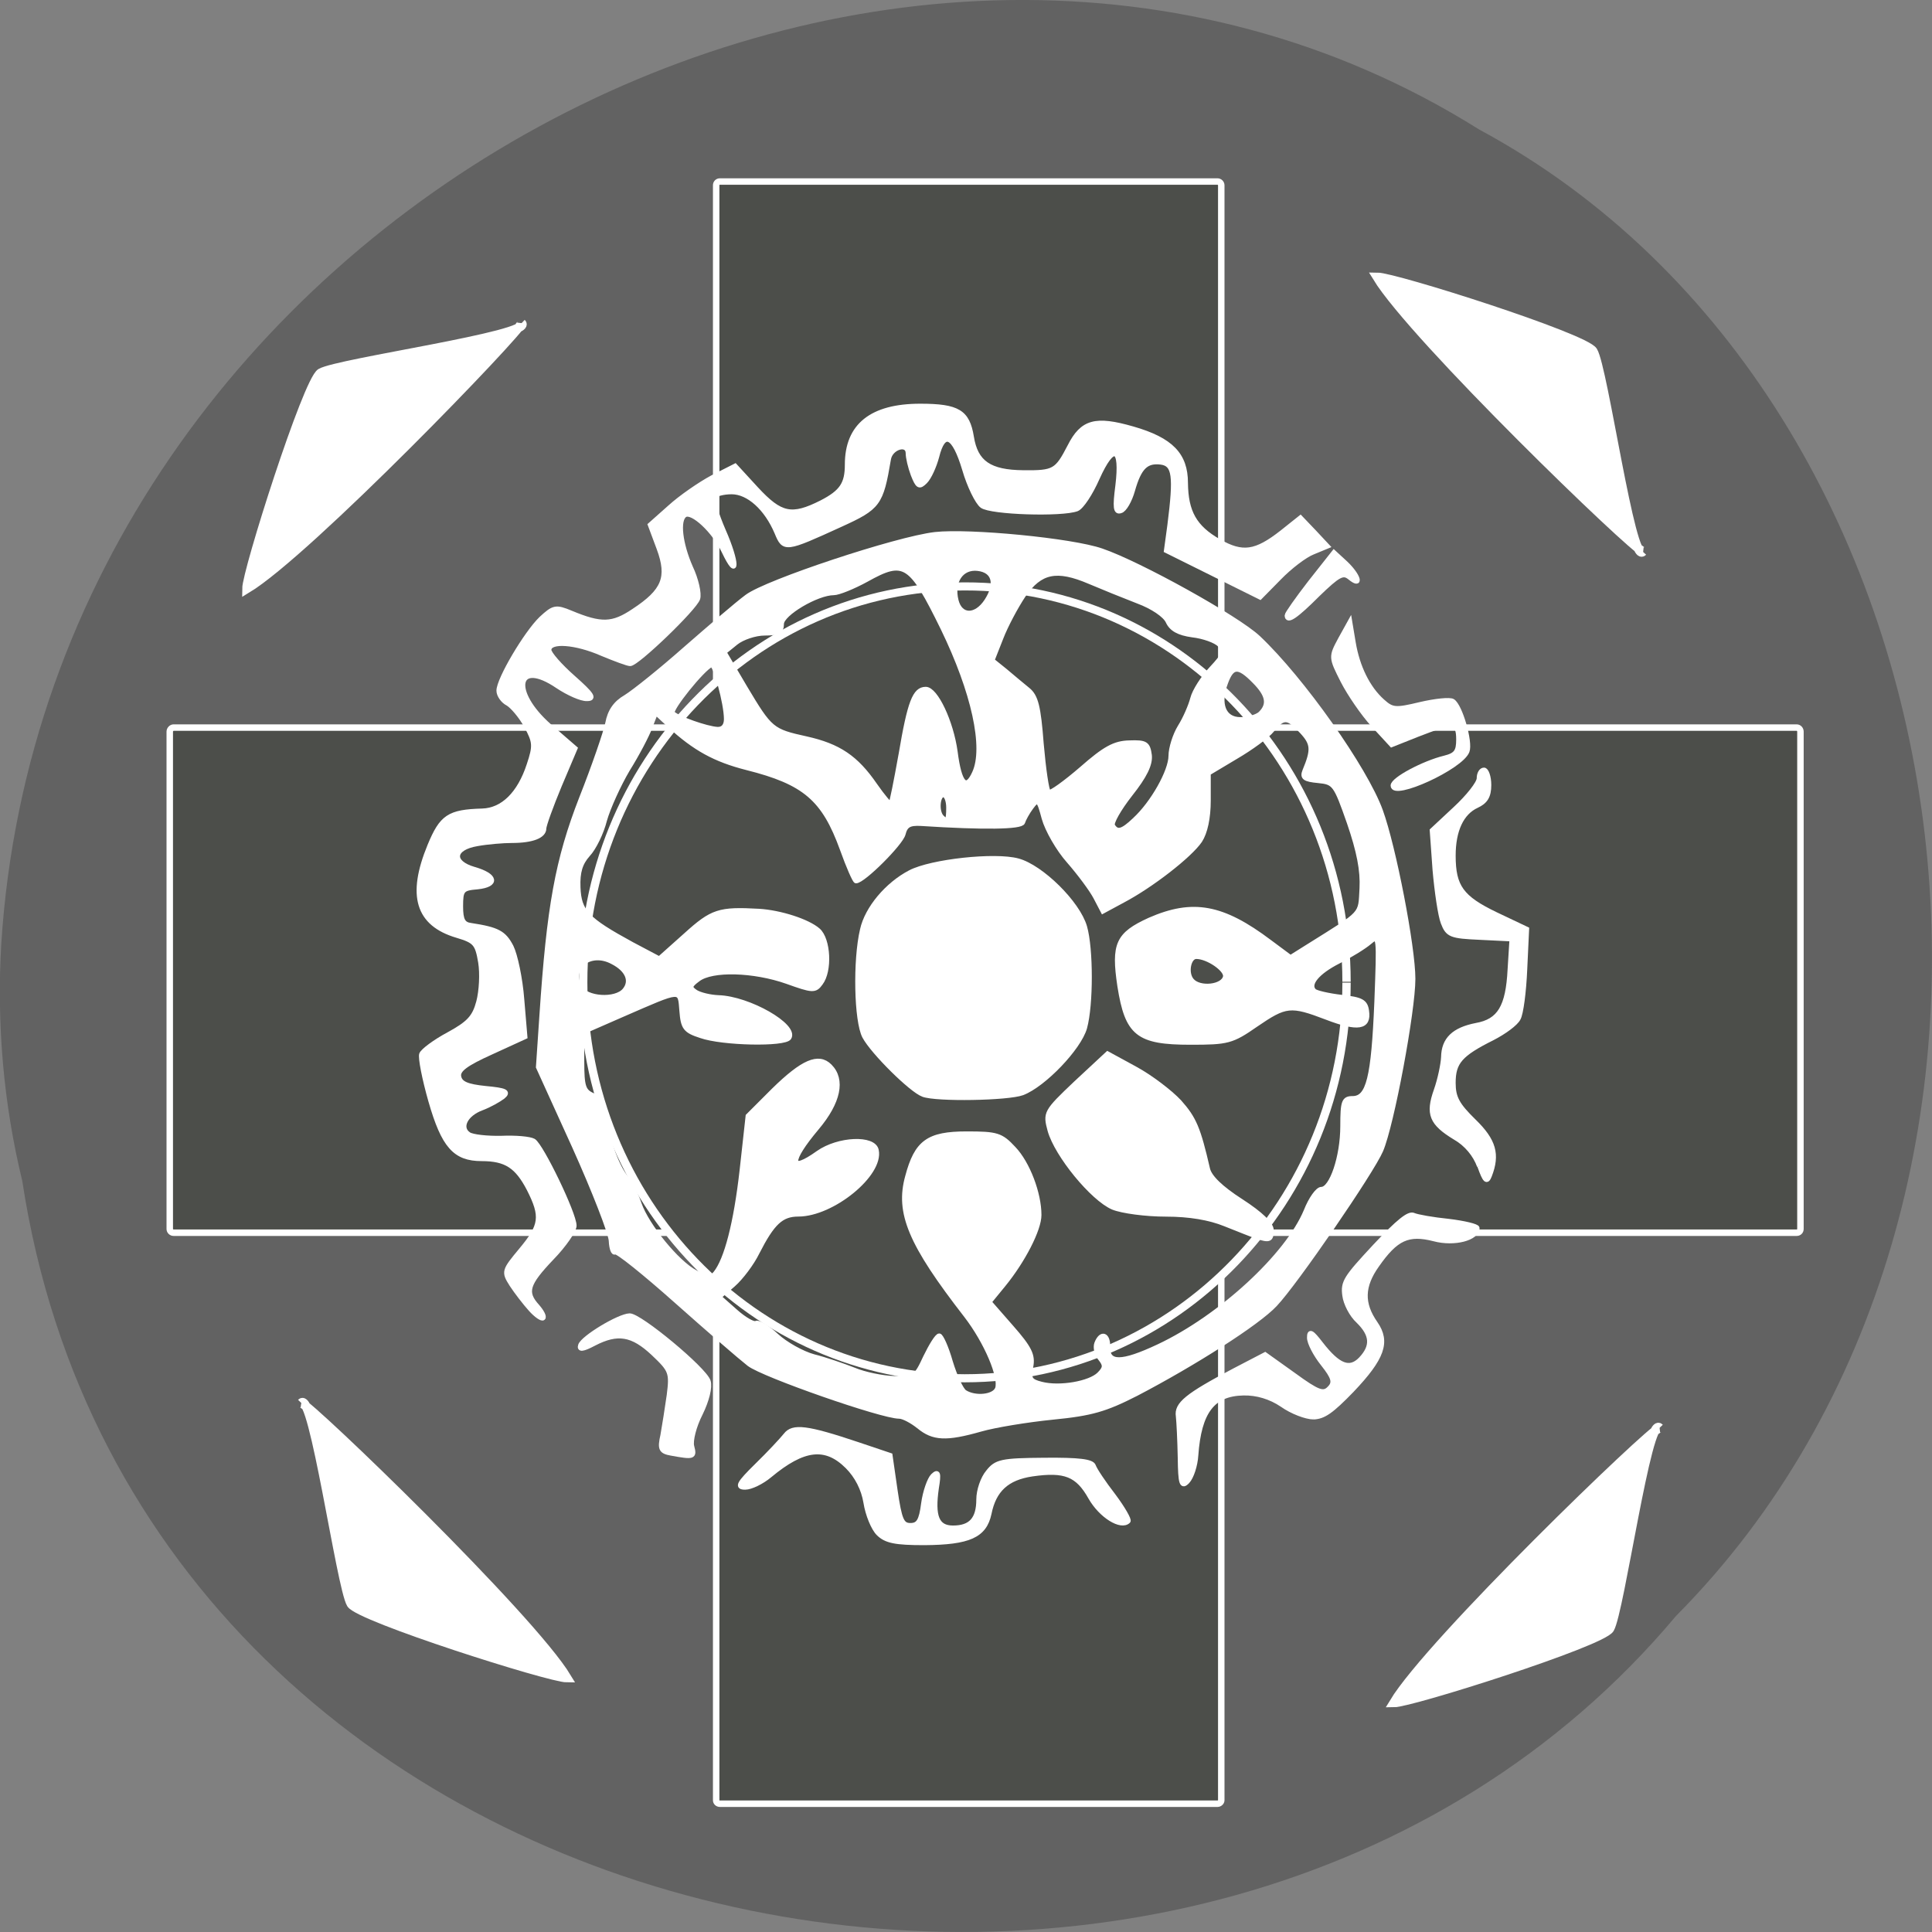 <svg xmlns="http://www.w3.org/2000/svg" viewBox="0 0 24 24"><rect x="0" y="0" width="24" height="24" fill="#808080" stroke="none"/><path d="m 0.277 14.672 c 1.488 9.758 14.707 12.367 20.543 5.402 c 5.137 -5.172 3.855 -15.07 -2.445 -18.465 c -7.238 -4.543 -17.781 1.07 -18.359 10.113 c -0.059 0.988 0.027 1.992 0.262 2.953" fill="#626262"/><g stroke="#fff"><g fill="#4c4e4a"><path d="m -25.415 -387.83 h 213.42 c 0.25 0 0.458 0.25 0.458 0.5 v 65.75 c 0 0.292 -0.208 0.5 -0.458 0.5 h -213.42 c -0.292 0 -0.5 -0.208 -0.5 -0.5 v -65.75 c 0 -0.25 0.208 -0.5 0.5 -0.5" transform="matrix(0 0.094 -0.094 0 -21.285 4.691)" stroke-width="0.854"/><path d="m 249.37 46.25 h 214.5 c 0.292 0 0.5 0.25 0.5 0.542 v 65.71 c 0 0.292 -0.208 0.5 -0.5 0.5 h -214.5 c -0.25 0 -0.5 -0.208 -0.5 -0.5 v -65.71 c 0 -0.292 0.25 -0.542 0.5 -0.542" transform="matrix(0.094 0 0 0.094 -21.285 4.691)" stroke-width="0.856"/></g><g fill="#fff" stroke-width="0.594" transform="matrix(0.094 0 0 0.094 0.376 -1)"><path d="m 66.11 183.66 c -0.75 -0.833 -1.875 -2.292 -2.5 -3.25 c -1.083 -1.708 -1.042 -1.833 1.25 -4.583 c 2.708 -3.25 2.875 -4.417 1.042 -8.04 c -1.583 -3.042 -3.042 -4 -6.25 -4 c -3.542 0 -5.04 -1.708 -6.75 -7.667 c -0.833 -2.917 -1.375 -5.708 -1.208 -6.167 c 0.167 -0.458 1.792 -1.667 3.583 -2.625 c 2.667 -1.458 3.417 -2.25 3.958 -4.292 c 0.375 -1.417 0.5 -3.75 0.25 -5.25 c -0.417 -2.458 -0.708 -2.792 -3.083 -3.5 c -5.208 -1.542 -6.333 -5.292 -3.625 -11.875 c 1.583 -3.833 2.542 -4.5 6.958 -4.625 c 2.708 -0.083 4.917 -2.25 6.167 -6.083 c 0.833 -2.5 0.792 -3 -0.333 -5.083 c -0.708 -1.292 -1.833 -2.625 -2.458 -3 c -0.667 -0.333 -1.208 -1.125 -1.208 -1.708 c 0 -1.5 3.625 -7.625 5.625 -9.542 c 1.625 -1.5 1.917 -1.583 3.917 -0.75 c 4 1.667 5.5 1.625 8.292 -0.25 c 4 -2.625 4.75 -4.417 3.333 -8.25 l -1.167 -3.125 l 2.625 -2.333 c 1.417 -1.292 3.958 -3.042 5.583 -3.917 l 3.042 -1.542 l 2.792 3.042 c 3.208 3.458 4.667 3.792 8.625 1.792 c 2.667 -1.375 3.375 -2.458 3.375 -5 c 0 -5.167 3.25 -7.75 9.667 -7.75 c 5 0 6.25 0.792 6.792 4.083 c 0.542 3.417 2.375 4.667 6.833 4.708 c 4.083 0.042 4.417 -0.167 6.125 -3.458 c 1.667 -3.292 3.417 -3.75 8.333 -2.333 c 5.083 1.458 7 3.458 7 7.167 c 0.042 3.833 1.167 5.875 4.375 7.708 c 3.125 1.792 4.875 1.542 8.333 -1.167 l 2.458 -1.958 l 1.792 1.875 l 1.792 1.917 l -1.917 0.792 c -1.083 0.417 -3.083 1.958 -4.458 3.375 l -2.542 2.583 l -12.417 -6.167 l 0.458 -3.375 c 0.833 -6.542 0.625 -8.04 -1.125 -8.292 c -1.958 -0.25 -2.875 0.625 -3.75 3.708 c -0.375 1.333 -1.083 2.583 -1.583 2.708 c -0.708 0.25 -0.792 -0.458 -0.417 -3.333 c 0.625 -5.167 -0.583 -5.625 -2.667 -1 c -0.875 2 -2.083 3.833 -2.708 4.083 c -2 0.75 -11.375 0.458 -12.542 -0.417 c -0.625 -0.458 -1.708 -2.667 -2.333 -4.833 c -1.375 -4.583 -2.75 -5.208 -3.625 -1.667 c -0.333 1.25 -1 2.75 -1.542 3.292 c -0.792 0.792 -1 0.667 -1.625 -0.917 c -0.375 -1 -0.667 -2.25 -0.667 -2.833 c 0 -1.458 -2.292 -0.792 -2.542 0.792 c -1 5.917 -1.333 6.375 -6.375 8.667 c -7.292 3.333 -7.458 3.375 -8.417 1.042 c -1.375 -3.25 -3.75 -5.375 -5.958 -5.375 c -1.125 0 -2.167 0.292 -2.375 0.625 c -0.25 0.333 0.375 2.333 1.292 4.458 c 1.875 4.25 1.917 6.708 0.042 2.75 c -1.292 -2.708 -4.167 -5.375 -5.125 -4.792 c -1 0.625 -0.625 3.792 0.75 6.917 c 0.75 1.583 1.167 3.458 0.958 4.125 c -0.417 1.292 -8.04 8.625 -8.958 8.625 c -0.333 0 -2 -0.625 -3.708 -1.333 c -3.5 -1.542 -7 -1.792 -7 -0.5 c 0 0.458 1.417 2.083 3.167 3.625 c 2.542 2.25 2.917 2.833 1.833 2.833 c -0.75 0.042 -2.5 -0.75 -3.875 -1.667 c -5.458 -3.708 -6.292 0.667 -1.083 5.25 l 3.417 2.958 l -2.083 4.917 c -1.125 2.708 -2.042 5.25 -2.042 5.667 c 0 1 -1.542 1.625 -4.25 1.625 c -1.125 0 -3.208 0.167 -4.583 0.417 c -3.25 0.542 -3.458 2.458 -0.417 3.333 c 2.917 0.833 3.167 2.083 0.458 2.375 c -2.042 0.167 -2.208 0.375 -2.208 2.542 c 0 1.792 0.292 2.375 1.333 2.5 c 3.542 0.542 4.375 1 5.333 2.833 c 0.542 1.083 1.208 4.208 1.417 6.958 l 0.417 4.958 l -4.458 2.042 c -3.417 1.542 -4.458 2.333 -4.292 3.208 c 0.167 0.917 1.083 1.292 3.5 1.542 c 2.667 0.25 3.125 0.458 2.333 1.125 c -0.542 0.417 -1.792 1.125 -2.792 1.5 c -2.167 0.792 -3.042 2.583 -1.75 3.458 c 0.5 0.333 2.458 0.542 4.333 0.5 c 1.875 -0.083 3.75 0.083 4.25 0.375 c 1.042 0.667 5.375 9.625 5.375 11.208 c 0 0.625 -1.333 2.583 -3 4.292 c -3.25 3.417 -3.583 4.5 -1.875 6.375 c 0.583 0.667 0.958 1.375 0.75 1.542 c -0.167 0.167 -0.917 -0.333 -1.667 -1.167"/><path d="m 180.07 114.46 c 0 -0.833 4.083 -3 6.833 -3.667 c 1.5 -0.375 1.833 -0.833 1.833 -2.417 c 0 -2.417 -0.708 -2.5 -5.375 -0.667 l -3.458 1.375 l -2.458 -2.667 c -1.333 -1.458 -3.125 -4.083 -4 -5.792 c -1.583 -3.125 -1.583 -3.167 -0.333 -5.5 l 1.292 -2.333 l 0.458 2.75 c 0.542 3.25 1.917 6.04 3.833 7.75 c 1.292 1.167 1.708 1.208 5 0.417 c 1.958 -0.458 3.917 -0.667 4.292 -0.417 c 1 0.625 2.375 5.417 1.917 6.625 c -0.792 2.125 -9.833 6.25 -9.833 4.542"/><path d="m 166.07 91.96 c 0 -0.208 1.375 -2.167 3.083 -4.375 l 3.125 -3.958 l 1.583 1.458 c 1.708 1.625 2.167 3.25 0.5 1.875 c -0.875 -0.708 -1.5 -0.375 -4.208 2.25 c -2.917 2.917 -4.083 3.708 -4.083 2.75"/><path d="m 191.49 164.75 c -0.542 -1.5 -1.708 -2.917 -3.167 -3.75 c -3.167 -1.917 -3.667 -3.125 -2.542 -6.292 c 0.5 -1.417 0.917 -3.417 0.958 -4.375 c 0.042 -2.333 1.375 -3.625 4.333 -4.208 c 3.083 -0.542 4.208 -2.417 4.458 -7.375 l 0.25 -4 l -4.208 -0.208 c -3.833 -0.167 -4.25 -0.333 -4.875 -1.958 c -0.375 -0.958 -0.833 -4.125 -1.083 -6.958 l -0.375 -5.25 l 3.083 -2.875 c 1.708 -1.583 3.125 -3.375 3.125 -4 c 0 -0.625 0.292 -1.125 0.667 -1.125 c 0.333 0 0.667 0.917 0.667 2 c 0 1.5 -0.458 2.208 -1.625 2.75 c -2 0.917 -3.083 3.25 -3.083 6.583 c 0 4.125 1.083 5.583 5.583 7.75 l 4.125 1.958 l -0.25 5.333 c -0.125 2.917 -0.5 5.875 -0.875 6.5 c -0.333 0.667 -1.875 1.792 -3.417 2.583 c -4.25 2.125 -5.167 3.167 -5.167 5.917 c 0 1.958 0.542 2.917 2.708 5.04 c 2.667 2.583 3.167 4.417 2.083 7.208 c -0.375 0.958 -0.625 0.75 -1.333 -1.25"/></g><path d="m 177.63 134.84 c 0 24.02 -18.314 43.491 -40.888 43.491 c -22.574 -0.035 -40.855 -19.507 -40.855 -43.526 c 0 -24.05 18.281 -43.526 40.855 -43.526 c 22.574 -0.035 40.888 19.437 40.888 43.46" transform="matrix(0.116 0 0 0.113 -3.878 -3.03)" fill="#4c4e4a" stroke-width="0.89"/><g fill="#fff"><g stroke-width="0.594"><g transform="matrix(0.094 0 0 0.094 0.376 -1)"><path d="m 117.99 155.29 c -1.542 -0.542 -6.667 -5.625 -7.75 -7.667 c -1.083 -2.042 -1.25 -10.08 -0.292 -14.12 c 0.625 -2.833 3.292 -6 6.333 -7.583 c 2.792 -1.458 11.208 -2.375 14.25 -1.542 c 3.083 0.833 7.917 5.583 8.833 8.75 c 0.833 2.917 0.833 10.292 0 13.333 c -0.75 2.667 -5.417 7.542 -8.25 8.625 c -1.917 0.708 -11.333 0.875 -13.13 0.208"/><path d="m 117.41 199.16 c -0.875 -0.708 -2.042 -1.333 -2.583 -1.333 c -2.292 0 -17.917 -5.458 -19.833 -6.917 c -1.125 -0.875 -5.458 -4.625 -9.625 -8.333 c -4.167 -3.708 -7.792 -6.625 -8.08 -6.458 c -0.25 0.167 -0.5 -0.5 -0.542 -1.5 c -0.042 -1 -2.208 -6.583 -4.833 -12.417 l -4.792 -10.542 l 0.458 -6.792 c 0.958 -14.417 2.083 -20.625 5.25 -28.75 c 1.667 -4.208 3.208 -8.708 3.458 -9.917 c 0.292 -1.583 1.042 -2.667 2.417 -3.458 c 1.083 -0.667 4.625 -3.5 7.875 -6.375 c 3.25 -2.833 6.875 -5.958 8.125 -6.875 c 2.583 -1.958 19.792 -7.667 24.875 -8.25 c 4.542 -0.5 18.04 0.792 22 2.167 c 5 1.708 17.917 8.875 20.708 11.5 c 5.792 5.458 14.167 17.333 16.17 22.875 c 1.75 4.833 4.292 18 4.292 22.21 c 0 4.25 -2.792 19.25 -4.25 22.667 c -1.208 2.833 -11.333 17.583 -14 20.375 c -2.292 2.458 -10.75 7.833 -18.333 11.792 c -4.083 2.083 -5.917 2.625 -11.04 3.125 c -3.333 0.333 -7.667 1.042 -9.542 1.583 c -4.542 1.292 -6.25 1.208 -8.167 -0.375 m 10.375 -5 c 0.542 -1.5 -1.458 -6.208 -4.125 -9.667 c -7.375 -9.5 -9.08 -13.583 -7.75 -18.375 c 1.208 -4.542 2.75 -5.667 7.833 -5.667 c 4 0 4.542 0.167 6.208 1.958 c 1.875 1.958 3.375 5.958 3.375 8.792 c 0 1.917 -2.125 6.04 -4.708 9.208 l -1.875 2.292 l 2.917 3.333 c 2.417 2.75 2.875 3.708 2.583 5.208 c -0.333 1.583 -0.125 1.917 1.375 2.292 c 2.417 0.625 6.417 -0.083 7.625 -1.292 c 0.833 -0.833 0.833 -1.208 0.167 -2.042 c -0.5 -0.583 -0.708 -1.5 -0.5 -2.042 c 0.583 -1.5 1.542 -1.208 1.5 0.458 c -0.083 2.25 1.792 2.25 6.667 -0.042 c 8.167 -3.833 17.04 -12 19.5 -17.917 c 0.625 -1.583 1.542 -2.875 2.042 -2.875 c 1.333 0 2.792 -4.25 2.792 -8.333 c 0 -3.25 0.167 -3.667 1.333 -3.667 c 2.083 0 2.75 -2.708 3.167 -12.708 c 0.333 -8.792 0.333 -8.958 -0.917 -7.917 c -0.667 0.583 -2.542 1.75 -4.125 2.542 c -2.792 1.417 -4.083 3 -3.208 3.875 c 0.25 0.25 1.875 0.625 3.625 0.833 c 2.625 0.292 3.167 0.583 3.333 1.833 c 0.333 2.208 -1.167 2.458 -5.292 0.875 c -4.792 -1.833 -5.417 -1.75 -9.375 0.958 c -3.167 2.208 -3.75 2.333 -8.625 2.333 c -6.958 0 -8.375 -1.125 -9.375 -7.458 c -0.833 -5.542 -0.25 -6.833 3.958 -8.75 c 5.708 -2.5 9.625 -1.792 15.875 2.917 l 2.75 2.042 l 2.458 -1.542 c 7.25 -4.542 6.75 -4 6.958 -7.583 c 0.125 -2.333 -0.375 -4.917 -1.667 -8.667 c -1.792 -5.125 -1.958 -5.333 -4.083 -5.542 c -1.792 -0.167 -2.167 -0.417 -1.792 -1.333 c 1.167 -2.792 1.083 -3.583 -0.375 -5.167 c -1.875 -2 -2.417 -2.042 -3.917 -0.208 c -0.625 0.792 -2.792 2.375 -4.792 3.542 l -3.625 2.167 v 3.583 c 0 2.333 -0.417 4.25 -1.125 5.333 c -1.333 1.958 -6.417 5.917 -10.208 7.917 l -2.625 1.417 l -0.958 -1.833 c -0.542 -1.042 -2.125 -3.167 -3.542 -4.792 c -1.417 -1.583 -2.875 -4.167 -3.292 -5.667 c -0.667 -2.5 -0.792 -2.625 -1.667 -1.458 c -0.5 0.667 -1 1.583 -1.125 2 c -0.25 0.625 -5.083 0.708 -13.458 0.167 c -1.542 -0.083 -2.042 0.208 -2.333 1.375 c -0.333 1.25 -5.292 6.208 -6.25 6.208 c -0.167 0 -1 -1.875 -1.833 -4.208 c -2.417 -6.667 -4.958 -8.833 -12.583 -10.75 c -4.25 -1.083 -6.875 -2.542 -10.25 -5.625 l -1.792 -1.667 l -0.75 1.917 c -0.375 1.042 -1.708 3.583 -2.958 5.583 c -1.208 2.042 -2.583 5.083 -3.042 6.708 c -0.417 1.667 -1.417 3.708 -2.208 4.542 c -1 1.125 -1.375 2.292 -1.292 4.333 c 0.125 3.208 1.125 4.25 7.083 7.5 l 3.625 1.917 l 3.5 -3.125 c 3.5 -3.167 4.417 -3.458 9.667 -3.167 c 2.792 0.167 6.458 1.333 7.833 2.542 c 1.375 1.208 1.583 5.375 0.333 7 c -0.75 1.042 -1.083 1 -4.458 -0.208 c -4.375 -1.542 -9.917 -1.708 -11.75 -0.292 c -1.125 0.833 -1.167 1.083 -0.292 1.667 c 0.542 0.333 1.875 0.667 3 0.708 c 4 0.125 10.333 3.75 9.333 5.333 c -0.583 0.917 -8.833 0.75 -11.667 -0.25 c -2.083 -0.667 -2.375 -1.083 -2.542 -3.292 c -0.25 -2.958 0.125 -2.958 -7.833 0.5 l -5.333 2.333 v 3.833 c 0 3.375 0.208 3.958 1.5 4.5 c 1.083 0.5 1.5 1.25 1.542 2.708 c 0.042 2.417 1.5 6.667 2.833 8.208 c 0.5 0.625 1.292 2.167 1.708 3.417 c 1 2.875 5 7.792 7.417 9.04 c 1.542 0.833 2.042 0.833 2.625 0.125 c 1.458 -1.792 2.708 -6.625 3.5 -13.625 l 0.792 -7.167 l 3.417 -3.417 c 3.833 -3.75 5.917 -4.667 7.417 -3.167 c 1.792 1.792 1.167 4.75 -1.708 8.167 c -3.75 4.458 -3.667 6.04 0.167 3.292 c 2.667 -1.875 7.375 -2.083 7.708 -0.333 c 0.667 3.167 -5.833 8.458 -10.333 8.458 c -2.25 0 -3.417 1.125 -5.417 5.04 c -0.708 1.458 -2.167 3.375 -3.167 4.25 l -1.875 1.625 l 2.167 1.917 c 1.167 1.042 2.417 1.75 2.708 1.542 c 0.333 -0.167 1.542 0.583 2.708 1.667 c 1.167 1.083 3.375 2.333 4.917 2.75 c 1.5 0.375 3.917 1.208 5.292 1.75 c 1.375 0.583 3.792 1.083 5.333 1.125 c 2.667 0.042 2.875 -0.083 4.125 -2.792 c 0.75 -1.542 1.542 -2.833 1.833 -2.833 c 0.25 0 0.958 1.542 1.5 3.458 c 0.583 1.917 1.417 3.708 1.875 4 c 1.375 0.875 3.875 0.625 4.292 -0.458 m -49.25 -52.667 c 1 -1.208 0.375 -2.708 -1.583 -3.708 c -2.917 -1.583 -5.792 0.625 -4.333 3.333 c 0.833 1.542 4.75 1.792 5.917 0.375 m 79.38 -1.792 c 0.167 -0.917 -2.292 -2.625 -3.833 -2.625 c -1 0 -1.417 2.167 -0.583 3.125 c 1 1.208 4.167 0.875 4.417 -0.5 m -12 -20.708 c 2.417 -2.208 4.792 -6.458 4.792 -8.458 c 0 -1 0.542 -2.75 1.208 -3.833 c 0.708 -1.125 1.417 -2.792 1.667 -3.75 c 0.25 -1 1.375 -2.75 2.5 -3.958 c 1.75 -1.875 1.917 -2.333 1.083 -3.125 c -0.5 -0.542 -2.125 -1.125 -3.583 -1.292 c -1.833 -0.25 -2.792 -0.792 -3.25 -1.792 c -0.375 -0.833 -2.042 -1.958 -3.958 -2.667 c -1.833 -0.708 -4.708 -1.875 -6.375 -2.583 c -4.375 -1.875 -6.542 -1.417 -8.75 1.792 c -1 1.5 -2.333 4 -2.958 5.625 l -1.167 2.958 l 1.708 1.375 c 0.917 0.792 2.25 1.875 3 2.5 c 1.083 0.875 1.417 2.25 1.792 7.167 c 0.292 3.333 0.708 6.208 0.958 6.375 c 0.25 0.167 2.208 -1.25 4.333 -3.083 c 3.083 -2.708 4.375 -3.417 6.333 -3.458 c 2.167 -0.083 2.458 0.125 2.667 1.667 c 0.125 1.208 -0.625 2.75 -2.542 5.167 c -1.5 1.917 -2.542 3.75 -2.333 4.125 c 0.583 0.958 1.25 0.792 2.875 -0.75 m -24.583 -1.625 c 0 -0.917 -0.292 -1.667 -0.667 -1.667 c -0.75 0 -0.917 2.208 -0.208 2.917 c 0.708 0.708 0.875 0.5 0.875 -1.25 m -6.292 -7.04 c 1.167 -6.917 1.833 -8.625 3.292 -8.625 c 1.333 0 3.375 4.333 3.917 8.292 c 0.542 4.208 1.417 5.167 2.5 2.792 c 1.542 -3.333 -0.083 -10.708 -4.167 -19.12 c -4.25 -8.667 -5.083 -9.208 -10.08 -6.417 c -1.75 0.958 -3.708 1.75 -4.333 1.75 c -2.208 0 -6.875 2.75 -6.875 4.083 c 0 1 -0.458 1.25 -2.25 1.25 c -1.25 0 -2.958 0.583 -3.792 1.25 l -1.542 1.25 l 2.75 4.667 c 3.333 5.583 3.542 5.75 8.08 6.75 c 4.292 0.958 6.583 2.5 9.08 6.125 c 1.042 1.5 2 2.625 2.083 2.5 c 0.125 -0.125 0.708 -3.042 1.333 -6.542 m -23.08 -4.667 c 0 -2.083 -1.458 -7.375 -1.958 -7.167 c -1.167 0.5 -5.542 5.958 -5.125 6.375 c 0.667 0.708 4.5 2.042 5.917 2.125 c 0.75 0.042 1.167 -0.458 1.167 -1.333 m 70.62 -0.75 c 1.208 -1.208 0.958 -2.458 -0.833 -4.25 c -2.083 -2.125 -2.917 -2.083 -3.75 0.167 c -1.083 2.833 -0.292 4.875 1.917 4.875 c 1.042 0 2.25 -0.375 2.667 -0.792 m -36.21 -14.875 c 1.458 -2.25 1 -4 -1.167 -4.25 c -2.167 -0.25 -3.458 1.708 -2.833 4.208 c 0.542 2.167 2.583 2.208 4 0.042"/><path d="m 162.03 174.04 c -0.542 -0.208 -2.375 -0.917 -4.125 -1.625 c -2.042 -0.833 -4.708 -1.292 -7.833 -1.292 c -2.625 0 -5.792 -0.417 -7 -0.917 c -2.708 -1.167 -7.417 -6.917 -8.333 -10.167 c -0.625 -2.333 -0.583 -2.458 3.458 -6.292 l 4.167 -3.875 l 3.667 2 c 2 1.083 4.625 3.083 5.833 4.375 c 1.958 2.208 2.5 3.458 3.75 8.875 c 0.25 1.083 1.75 2.542 4.417 4.25 c 2.583 1.667 4 3.042 4 3.833 c 0 1.292 -0.25 1.417 -2 0.833"/><path d="m 84.7 202.71 c -1.375 -0.25 -1.542 -0.583 -1.125 -2.417 c 0.208 -1.167 0.583 -3.542 0.833 -5.292 c 0.375 -3 0.25 -3.292 -2.083 -5.5 c -2.75 -2.583 -4.708 -2.917 -7.833 -1.292 c -1.5 0.792 -2 0.833 -1.792 0.208 c 0.333 -1 5.083 -3.875 6.5 -3.917 c 1.333 -0.042 9.917 7.083 10.417 8.667 c 0.25 0.792 -0.167 2.5 -1.042 4.292 c -0.833 1.625 -1.333 3.583 -1.125 4.333 c 0.375 1.417 0.208 1.458 -2.75 0.917"/><path d="m 112.07 213.29 c -0.667 -0.667 -1.417 -2.5 -1.667 -4.083 c -0.292 -1.792 -1.167 -3.5 -2.417 -4.75 c -2.875 -2.875 -5.792 -2.542 -10.25 1.167 c -1.042 0.875 -2.5 1.583 -3.25 1.583 c -1.167 0 -0.917 -0.5 1.542 -2.917 c 1.625 -1.583 3.292 -3.375 3.792 -4 c 0.958 -1.25 2.792 -1.042 9.5 1.208 l 4.333 1.458 l 0.667 4.625 c 0.583 3.958 0.875 4.625 2 4.625 c 1.042 0 1.417 -0.583 1.708 -2.875 c 0.208 -1.542 0.792 -3.208 1.25 -3.667 c 0.708 -0.667 0.833 -0.375 0.5 1.625 c -0.542 3.75 0.042 5.25 2.167 5.25 c 2.333 0 3.375 -1.125 3.375 -3.75 c 0 -1.167 0.542 -2.792 1.25 -3.625 c 1.083 -1.375 1.792 -1.542 7.458 -1.583 c 4.542 -0.042 6.292 0.167 6.5 0.792 c 0.167 0.5 1.333 2.25 2.625 3.917 c 1.25 1.667 2.125 3.208 1.958 3.375 c -0.958 0.958 -3.625 -0.708 -5 -3.125 c -1.708 -3.042 -3.375 -3.708 -7.708 -3.083 c -3.333 0.5 -5.04 2.083 -5.667 5.208 c -0.625 2.917 -2.667 3.833 -8.583 3.875 c -3.833 0 -5.083 -0.25 -6.083 -1.25"/></g><path d="m 400 137.38 c -0.958 0 -2.833 -0.708 -4.125 -1.625 c -1.542 -1.042 -3.333 -1.583 -5.125 -1.542 c -4.04 0.083 -5.833 2.417 -6.25 8.208 c -0.083 1.333 -0.583 2.875 -1.125 3.458 c -0.792 0.833 -0.958 0.292 -1 -3.125 c -0.042 -2.292 -0.167 -4.75 -0.25 -5.5 c -0.25 -1.583 1.167 -2.75 7.417 -6.04 l 4.083 -2.125 l 3.792 2.708 c 3.208 2.333 3.917 2.583 4.708 1.75 c 0.75 -0.75 0.542 -1.417 -0.875 -3.208 c -1 -1.25 -1.792 -2.792 -1.792 -3.458 c 0 -0.958 0.292 -0.833 1.542 0.792 c 2.292 2.958 3.792 3.542 5.25 2.042 c 1.625 -1.708 1.542 -3.208 -0.333 -5.04 c -0.875 -0.792 -1.667 -2.333 -1.792 -3.375 c -0.25 -1.792 0.167 -2.375 4 -6.5 c 3.125 -3.333 4.5 -4.417 5.125 -4.125 c 0.458 0.208 2.542 0.583 4.625 0.792 c 2.083 0.25 3.792 0.667 3.792 0.917 c 0 1.375 -3.042 2.167 -5.708 1.458 c -3.417 -0.875 -5.04 -0.125 -7.542 3.458 c -1.958 2.75 -2.042 5.04 -0.208 7.667 c 1.708 2.458 0.958 4.583 -3.125 8.875 c -2.667 2.75 -3.708 3.5 -5.083 3.542" transform="matrix(0.094 0 0 0.094 -21.285 4.691)"/></g><g stroke-width="1.191" transform="matrix(0.094 0 0 0.094 -21.285 4.691)"><path d="m 445.75 138.79 c -1.625 -1.708 -5.25 24.292 -6.583 26.542 c -1.083 1.792 -26.25 9.792 -28.542 9.792 c 4.833 -8.04 34.08 -36.21 35.13 -36.33"/><path d="m 266.25 135.5 c 1.625 -1.667 5.25 24.333 6.583 26.542 c 1.083 1.792 26.25 9.792 28.542 9.792 c -4.833 -8.04 -34.08 -36.17 -35.12 -36.33"/><path d="m 295.37 -7.207 c 1.708 1.625 -24.292 5.25 -26.542 6.583 c -1.792 1.083 -9.792 26.25 -9.792 28.542 c 8.04 -4.833 36.21 -34.08 36.33 -35.12"/><path d="m 443.54 23 c -1.583 1.708 -5.208 -24.292 -6.583 -26.5 c -1.083 -1.792 -26.21 -9.792 -28.542 -9.792 c 4.875 8 34.08 36.17 35.17 36.29"/></g></g></g></svg>